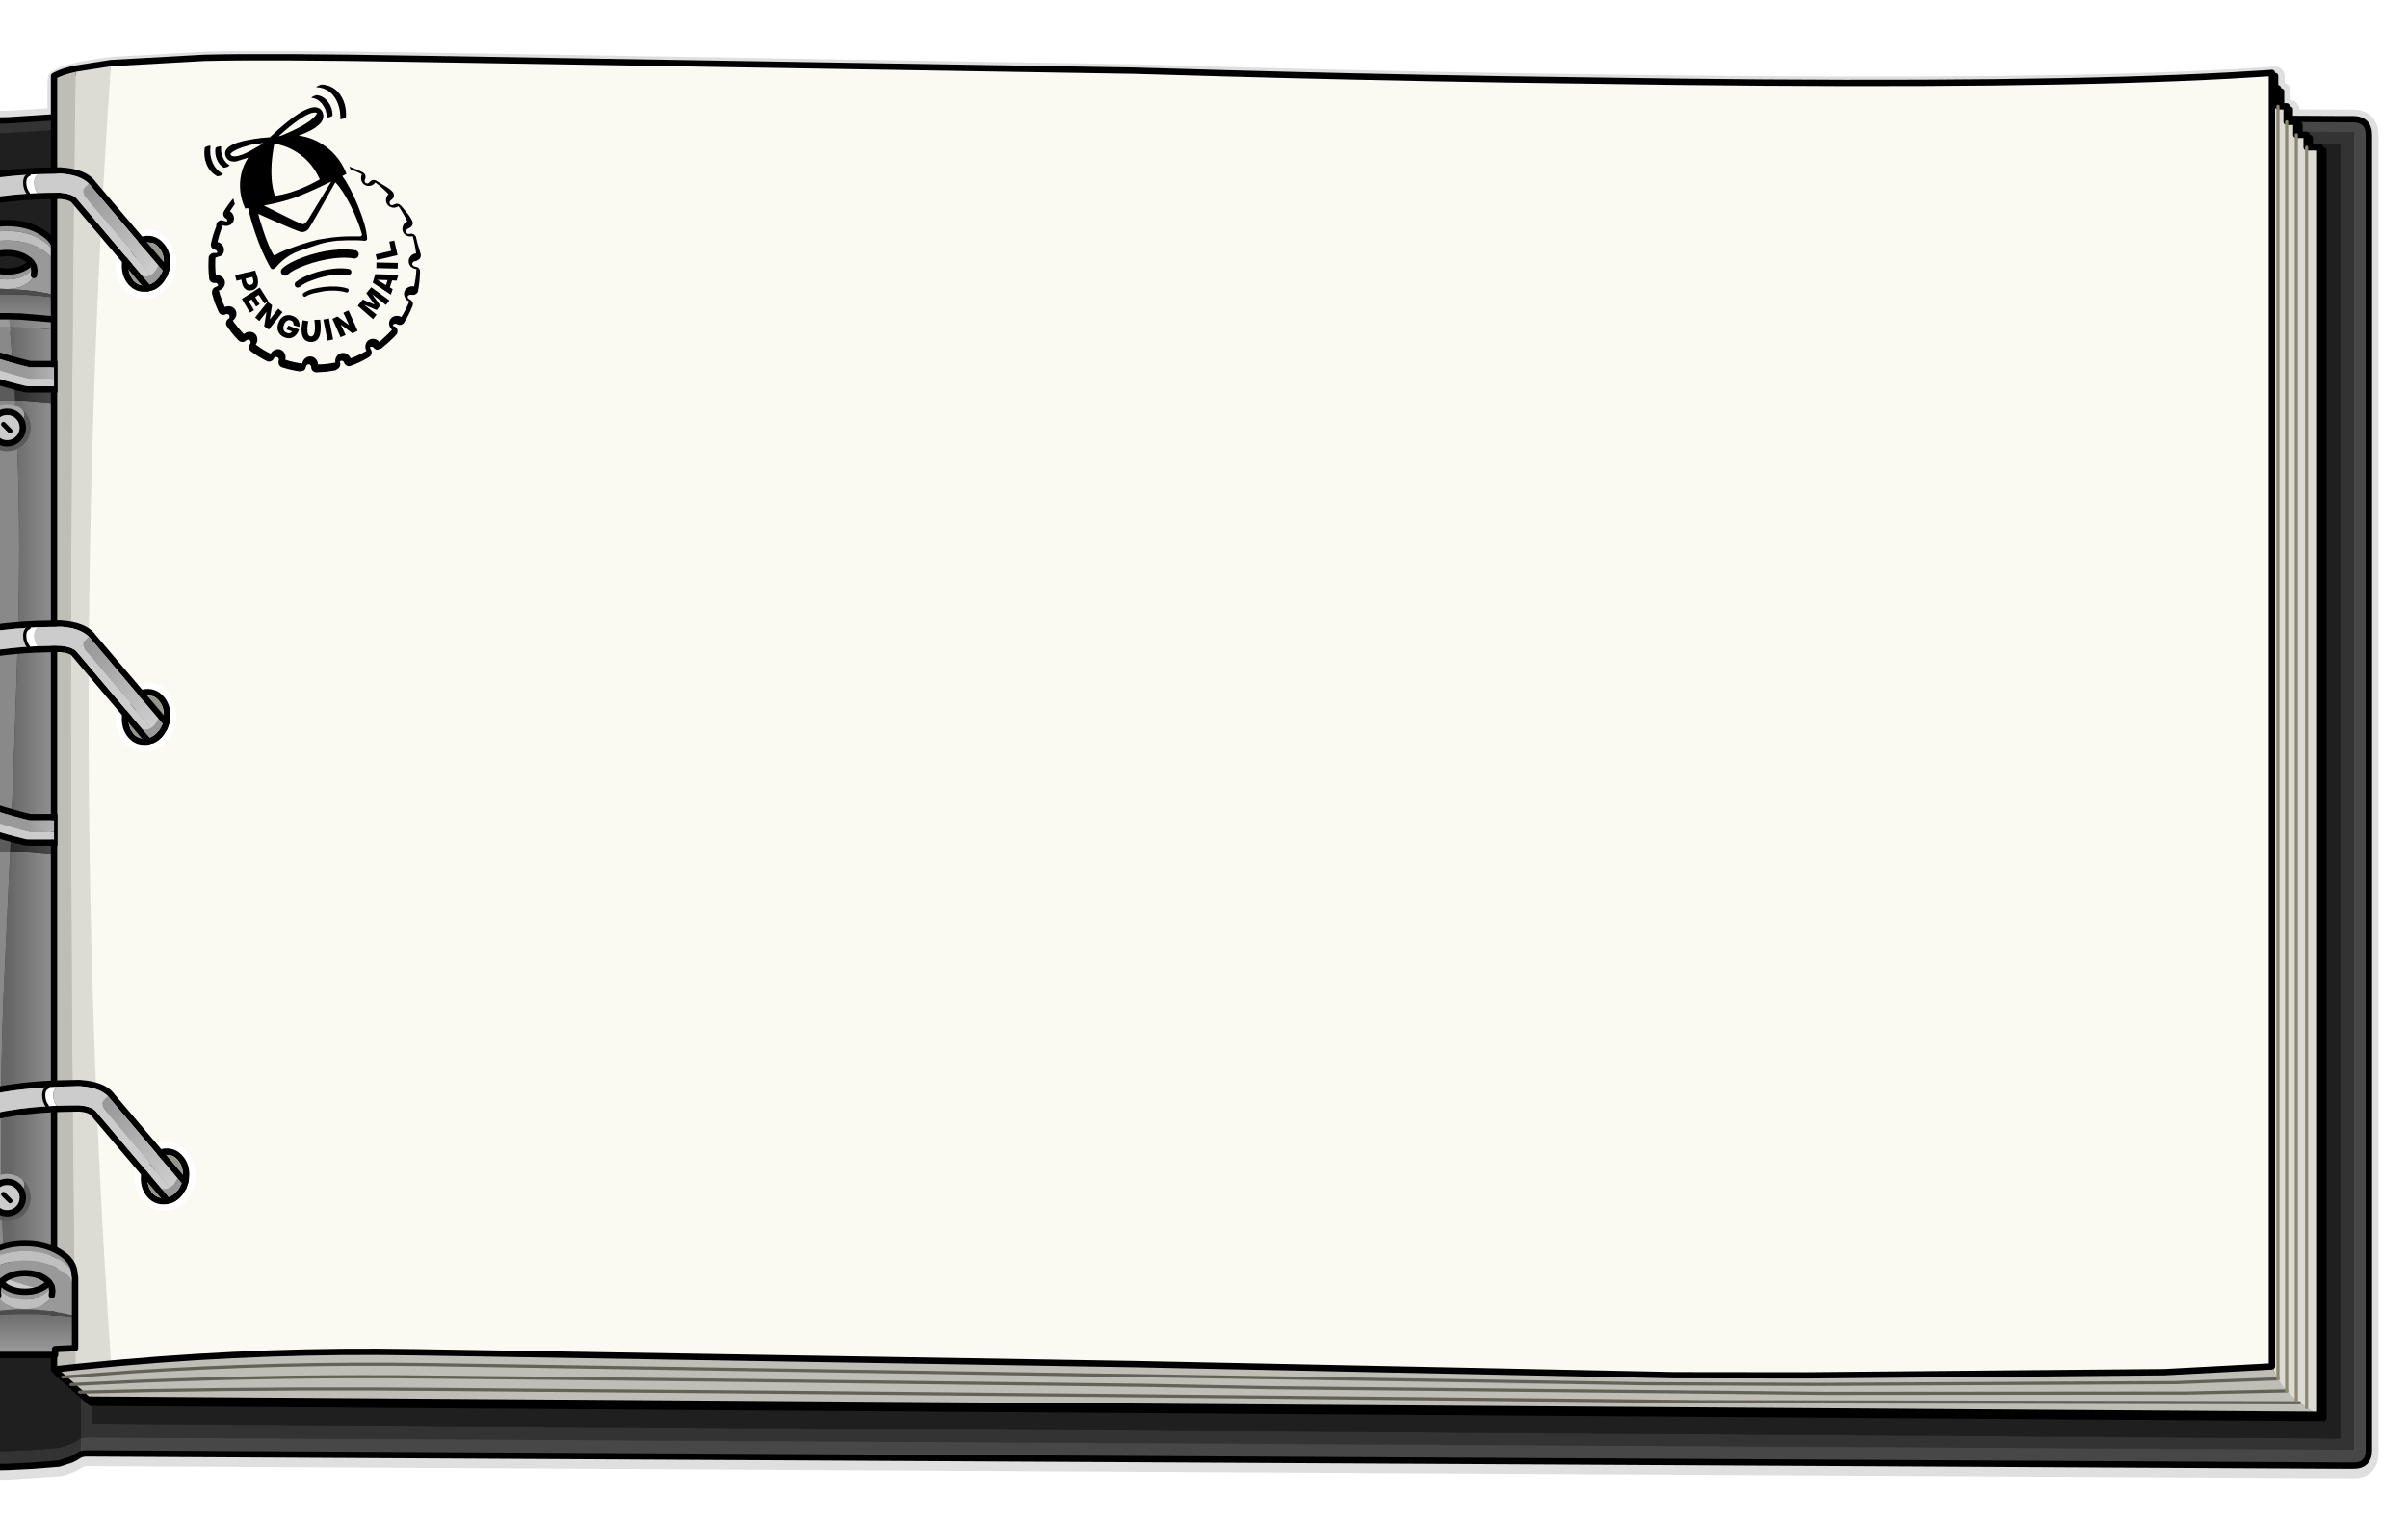
<svg xmlns="http://www.w3.org/2000/svg" version="1.1" xmlns:xlink="http://www.w3.org/1999/xlink" preserveAspectRatio="none" x="0px" y="0px" width="760px" height="480px" viewBox="0 0 760 480">
<defs>
<linearGradient id="Gradient_1" gradientUnits="userSpaceOnUse" x1="31.15" y1="34.1" x2="31.15" y2="13" spreadMethod="pad">
<stop  offset="0%" stop-color="#999999"/>

<stop  offset="100%" stop-color="#4C4C4C"/>
</linearGradient>

<linearGradient id="Gradient_2" gradientUnits="userSpaceOnUse" x1="43.85" y1="160.75" x2="26.85" y2="160.75" spreadMethod="pad">
<stop  offset="0%" stop-color="#999999"/>

<stop  offset="100%" stop-color="#666666"/>
</linearGradient>

<linearGradient id="Gradient_3" gradientUnits="userSpaceOnUse" x1="43.85" y1="160.75" x2="26.85" y2="160.75" spreadMethod="pad">
<stop  offset="0%" stop-color="#515151"/>

<stop  offset="100%" stop-color="#282828"/>
</linearGradient>

<linearGradient id="Gradient_4" gradientUnits="userSpaceOnUse" x1="43.85" y1="160.75" x2="26.85" y2="160.75" spreadMethod="pad">
<stop  offset="0%" stop-color="#9B9B9B"/>

<stop  offset="100%" stop-color="#7B7B7B"/>
</linearGradient>

<linearGradient id="Gradient_5" gradientUnits="userSpaceOnUse" x1="21.075" y1="14.6" x2="3.525" y2="14.6" spreadMethod="pad">
<stop  offset="0%" stop-color="#CCCCCC"/>

<stop  offset="100%" stop-color="#999999"/>
</linearGradient>

<linearGradient id="Gradient_6" gradientUnits="userSpaceOnUse" x1="43.325" y1="-3.662" x2="23.375" y2="-27.538" spreadMethod="pad">
<stop  offset="0%" stop-color="#CCCCCC"/>

<stop  offset="100%" stop-color="#999999"/>
</linearGradient>

<filter id="Filter_1" x="-20%" y="-20%" width="140%" height="140%" color-interpolation-filters="sRGB">
<feColorMatrix in="SourceGraphic" type="matrix" values="0.75 0 0 0 0 0 0.75 0 0 0 0 0 0.75 0 0 0 0 0 1 0" result="result1"/>
</filter>

<g id="Sprites_Sprite_33_0_Layer0_0_FILL">
<path fill="#333333" stroke="none" d="
M -341.75 205.6
L -342.55 206.05
Q -343.4 206.65 -344.8 207.3
L -348.6 208.55 -356.6 209.2 -364.5 209.6
Q -369 209.8 -380.35 209.35
L -380.35 214.35
Q -369 214.8 -364.5 214.6
L -356.6 214.2 -348.6 213.55 -344.8 212.3
Q -343.4 211.65 -342.55 211.05
L -341.75 210.6 -341.75 205.6
M -380.35 -210.65
L -380.35 -206.65
Q -369 -206.2 -364.5 -206.4
L -348.6 -207.45 -344.8 -208.7
Q -343.4 -209.35 -342.55 -209.95
L -341.75 -210.4 -341.75 -214.4 -342.55 -213.95
Q -343.4 -213.35 -344.8 -212.7
L -348.6 -211.45 -364.5 -210.4
Q -369 -210.2 -380.35 -210.65
M 375.8 -206.7
L 375.35 -206.75 -340.8 -210.6 -341.75 -210.4 -341.75 205.6 -340.4 205.35 375.85 209.2 375.85 -205.7 375.8 -206.7
M 371.5 -202.85
L 371.5 205.65 -338.4 200.95 -338.4 -206.1 371.5 -202.85 Z"/>

<path fill="#1F1F1F" stroke="none" d="
M -348.6 -207.45
L -364.5 -206.4
Q -369 -206.2 -380.35 -206.65
L -380.35 209.35
Q -369 209.8 -364.5 209.6
L -356.6 209.2 -348.6 208.55 -344.8 207.3
Q -343.4 206.65 -342.55 206.05
L -341.75 205.6 -341.75 -210.4 -342.55 -209.95
Q -343.4 -209.35 -344.8 -208.7
L -348.6 -207.45
M 371.5 205.65
L 371.5 -202.85 -338.4 -206.1 -338.4 200.95 371.5 205.65 Z"/>

<path fill="#474747" stroke="none" d="
M 375.35 -206.75
L 375.8 -206.7 375.85 -205.7 375.85 209.2 -340.4 205.35 -341.75 205.6 -341.75 210.6 -340.4 210.35 370.85 214.2 371.55 214.2 375.35 214.2
Q 380.35 214.3 380.35 209.25
L 380.35 -201.7 380.35 -201.95 380.35 -205.7
Q 380.35 -210.7 375.35 -210.75
L 371.15 -210.75 370.85 -210.75 -340.8 -214.6 -341.75 -214.4 -341.75 -210.4 -340.8 -210.6 375.35 -206.75 Z"/>
</g>

<g id="Sprites_Sprite_35_0_Layer0_0_FILL">
<path fill="url(#Gradient_1)" stroke="none" d="
M 40.8 35.25
L 40.8 33.4 47.1 33.1 47.1 23.55
Q 28.3 21 9.45 24.3
L 8.65 24.3
Q 5.85 26.05 2.1 27.25
L 1.5 27.55 15.2 25.65 2.1 30.1 3.5 32.45 21.5 33.4 21.5 35.25 40.8 35.25 Z"/>

<path fill="#999999" stroke="none" d="
M 47.1 22.9
L 47.1 16.25 46.95 15.45 46.8 14.15
Q 46.2 10.8 42.3 8.4 37.75 5.5 31.3 5.5 24.85 5.5 20.25 8.4 17.35 10.2 16.3 12.5
L 15.6 15.35
Q 15.05 17.5 13.95 19.3 11.95 22.2 8.65 24.3
L 9.45 24.3
Q 28.3 18.3 47.1 22.9
M 31.3 9.45
Q 34.85 9.45 37.35 11.05 38.35 11.65 38.95 12.35
L 39.7 13.6 39.9 14.85 39.9 15.1 39.9 15.35 39.75 16.4
Q 39.3 18 37.35 19.2 34.85 20.8 31.3 20.8 27.75 20.8 25.2 19.2 23.3 18 22.85 16.4
L 22.7 15.35 22.7 15.1 22.7 14.85 22.9 13.6 23.65 12.35
Q 24.2 11.65 25.2 11.05 27.75 9.45 31.3 9.45
M 22.7 15.1
L 23 13.85
Q 23.6 15.15 25.2 16.2 27.75 17.8 31.3 17.8 34.85 17.8 37.35 16.2 39 15.15 39.6 13.85
L 39.9 15.1 39.9 14.85 39.7 13.6 38.95 12.35
Q 38.35 13.1 37.35 13.7 34.85 15.3 31.3 15.3 27.75 15.3 25.2 13.7
L 23.65 12.35 22.9 13.6 22.7 14.85 22.7 15.1
M 46.8 8.65
Q 46.2 5.3 42.3 2.9 37.75 0 31.3 0 24.85 0 20.25 2.9 17.35 4.7 16.3 7
L 15.6 9.85
Q 15.05 12 13.95 13.8 10.3 19.15 2.1 21.75 -0.05 22.6 0 27.35 0.05 25.05 2.1 24.25 10.3 21.65 13.95 16.3 15.05 14.5 15.6 12.35
L 16.3 9.5
Q 17.35 7.2 20.25 5.4 24.85 2.5 31.3 2.5 37.75 2.5 42.3 5.4 46.2 7.8 46.8 11.15
L 46.95 12.45 47.1 13.25 47.1 10.75 46.95 9.95 46.8 8.65 Z"/>

<path fill="#FFFFFF" stroke="none" d="
M 39.9 15.1
L 39.75 16.4 39.9 15.35 39.9 15.1
M 22.85 16.4
L 22.7 15.1 22.7 15.35 22.85 16.4 Z"/>

<path fill="#BFBFBF" stroke="none" d="
M 23 13.85
L 22.7 15.1 22.85 16.4
Q 23.3 18 25.2 19.2 27.75 20.8 31.3 20.8 34.85 20.8 37.35 19.2 39.3 18 39.75 16.4
L 39.9 15.1 39.6 13.85
Q 39 15.15 37.35 16.2 34.85 17.8 31.3 17.8 27.75 17.8 25.2 16.2 23.6 15.15 23 13.85
M 46.8 11.15
Q 46.2 7.8 42.3 5.4 37.75 2.5 31.3 2.5 24.85 2.5 20.25 5.4 17.35 7.2 16.3 9.5
L 15.6 12.35
Q 15.05 14.5 13.95 16.3 10.3 21.65 2.1 24.25 0.05 25.05 0 27.35
L 0 27.75 1.5 27.55 2.1 27.25
Q 5.85 26.05 8.65 24.3 11.95 22.2 13.95 19.3 15.05 17.5 15.6 15.35
L 16.3 12.5
Q 17.35 10.2 20.25 8.4 24.85 5.5 31.3 5.5 37.75 5.5 42.3 8.4 46.2 10.8 46.8 14.15
L 46.95 15.45 47.1 16.25 47.1 13.25 46.95 12.45 46.8 11.15 Z"/>

<path fill="#4C4C4C" stroke="none" d="
M 47.1 23.55
L 47.1 22.9
Q 28.3 18.3 9.45 24.3 28.3 21 47.1 23.55 Z"/>
</g>

<g id="Sprites_Sprite_37_0_Layer0_0_FILL">
<path fill="url(#Gradient_2)" stroke="none" d="
M 27.35 169.05
L 27.35 169.2 25.7 205.1
Q 22.85 262 26.55 321.3
L 47.2 321.3 47.2 170.55 32.7 169.25 32.5 169.25 31.1 169.2 30.7 169.15 27.35 169.05
M 28.95 26.6
L 28.95 26.75 29.2 32
Q 30.8 63.75 29.9 97.4 29.05 128.55 27.65 162.05
L 30.7 162.15 31.4 162.2 32.25 162.25 47.2 163.55 47.2 28.05 32.7 26.75 32.5 26.75 30.7 26.65 28.95 26.6
M 47.2 21.05
L 47.2 4.8 31 3.45 30.7 3.4 27.25 3.3 27.25 3.45 28.5 19.6 30.7 19.65 32.25 19.75 47.2 21.05 Z"/>

<path fill="#898989" stroke="none" d="
M 27.35 169.2
L 27.35 169.05 26.4 169.05 21.4 169.05 0 170.55 0 321.3 26.55 321.3
Q 22.85 262 25.7 205.1
L 27.35 169.2
M 7.4 27.25
L 0 28.05 0 163.55 21.4 162.05 26.4 162.05 27.65 162.05
Q 29.05 128.55 29.9 97.4 30.8 63.75 29.2 32
L 28.95 26.75 28.95 26.6 26.4 26.55 21.4 26.55 7.4 27.25
M 26.4 3.3
L 21.4 3.3 7.4 4 0 4.8 0 21.05 7.4 20.25 21.4 19.55 26.4 19.55 28.5 19.6 27.25 3.45 27.25 3.3 26.4 3.3 Z"/>

<path fill="url(#Gradient_3)" stroke="none" d="
M 27.65 162.05
L 27.65 162.2 27.35 169.05 30.7 169.15 31.1 169.2 32.5 169.25 32.7 169.25 47.2 170.55 47.2 163.55 32.25 162.25 31.4 162.2 30.7 162.15 27.65 162.05
M 47.2 28.05
L 47.2 21.05 32.25 19.75 30.7 19.65 28.5 19.6 28.5 19.75 28.75 23.75 28.95 26.6 30.7 26.65 32.5 26.75 32.7 26.75 47.2 28.05 Z"/>

<path fill="#5B5B5B" stroke="none" d="
M 26.4 162.05
L 21.4 162.05 0 163.55 0 170.55 21.4 169.05 26.4 169.05 27.35 169.05 27.65 162.2 27.65 162.05 26.4 162.05
M 28.75 23.75
L 28.5 19.75 28.5 19.6 26.4 19.55 21.4 19.55 7.4 20.25 0 21.05 0 28.05 7.4 27.25 21.4 26.55 26.4 26.55 28.95 26.6 28.75 23.75 Z"/>

<path fill="#9B9B9B" stroke="none" d="
M 27.25 3.3
L 26.95 0.05 26.4 0.05 21.4 0.05 7.4 0.75 0 1.55 0 4.8 7.4 4 21.4 3.3 26.4 3.3 27.25 3.3 Z"/>

<path fill="url(#Gradient_4)" stroke="none" d="
M 47.2 4.8
L 47.2 1.55 30.7 0.15 26.95 0.05 27.25 3.3 30.7 3.4 31 3.45 47.2 4.8 Z"/>
</g>

<g id="Shapes_Shape_38_0_Layer0_0_FILL">
<path fill="#CCCCCC" stroke="none" d="
M 9.9 4.95
Q 9.9 2.9 8.45 1.45 7 0 4.95 0 2.9 0 1.45 1.45 0 2.9 0 4.95 0 7 1.45 8.45 2.9 9.9 4.95 9.9 7 9.9 8.45 8.45 9.9 7 9.9 4.95
M 3.8 3.9
L 5.9 6 3.8 3.9 Z"/>
</g>

<g id="Symbol_1_0_Layer0_0_FILL">
<path fill="#CCCCCC" stroke="none" d="
M 457.75 417.9
L 457.75 418.7 502.6 418.65 457.75 417.9 Z"/>

<path fill="#DDDCD4" stroke="none" d="
M 18 1.85
L 6.8 3.6
Q 3.95 204.35 6.7 405.1
L 6.8 413.4 18 412.3 18 412.15 17.45 404.05
Q 4.1 202.95 18 1.85
M 710.95 28.45
L 710.95 24.5 707.7 24.5 707.7 423.9 708.7 424.65 710.95 426.2 710.95 28.45
M 715.25 28.45
L 710.95 28.45 710.95 426.2
Q 712.95 427.45 715.25 428.45
L 715.25 28.45
M 707.7 20.4
L 704.65 20.4 704.65 420.9 704.65 420.95 707.7 423.9 707.7 24.5 707.7 20.4
M 701.9 15.5
L 701.9 9.8 700 9.8 700 413.15
Q 700.8 415.2 701.9 417.1
L 701.9 15.5
M 704.65 15.5
L 701.9 15.5 701.9 417.1
Q 703.1 419.15 704.65 420.9
L 704.65 20.4 704.65 15.5 Z"/>

<path fill="#BFBEB6" stroke="none" d="
M 6.8 3.6
Q 2.25 4.6 0 5.95
L 0 414.15 6.8 413.4 6.7 405.1
Q 3.95 204.35 6.8 3.6
M 701.9 417.1
Q 700.8 415.2 700 413.15
L 699.8 413.2 666 415 553.4 416 511.5 415.95 340.8 412.45 113.8 408.7
Q 67.8 407.9 21.9 411.95
L 18 412.3 6.8 413.4 0 414.15 2.7 416.55 24.65 414.9
Q 70.75 411.95 116.95 412.6
L 457.75 417.9 502.6 418.65 556.4 418.85 669.55 418.3 701.9 417.1
M 704.65 420.9
Q 703.1 419.15 701.9 417.1
L 669.55 418.3 556.4 418.85 502.6 418.65 457.75 418.7 457.75 417.9 116.95 412.6
Q 70.75 411.95 24.65 414.9
L 2.7 416.55 5.35 418.9 27.35 417.85
Q 73.7 416 120.1 416.55 194.65 417.25 344.55 419.15
L 384.7 419.9 559.35 421.7 673.05 421.6 704.65 420.9
M 708.7 424.65
L 707.7 423.9 704.65 420.95 704.65 420.9 673.05 421.6 559.35 421.7 384.7 419.9 344.55 419.15
Q 194.65 417.25 120.1 416.55 73.7 416 27.35 417.85
L 5.35 418.9 8.05 421.3 30.1 420.8
Q 76.65 420 123.25 420.45 216 421.15 346.45 422.5
L 519.75 424.3 708.7 424.65
M 715.25 428.45
Q 712.95 427.45 710.95 426.2
L 708.7 424.65 519.75 424.3 346.45 422.5
Q 216 421.15 123.25 420.45 76.65 420 30.1 420.8
L 8.05 421.3 10.65 423.65 715.25 428.45 Z"/>

<path fill="#FBFAF2" stroke="none" d="
M 700 4.95
L 699.8 5 686.5 5.8
Q 625.6 9.1 511.5 7.75
L 457.75 7
Q 407.3 6.15 368.7 5.05
L 340.8 4.25 113.8 0.5
Q 68 -0.3 47.4 0.2
L 18 1.85
Q 4.1 202.95 17.45 404.05
L 18 412.15 18 412.3 21.9 411.95
Q 67.8 407.9 113.8 408.7
L 340.8 412.45 511.5 415.95 553.4 416 666 415 699.8 413.2 700 413.15 700 9.8 700 4.95 Z"/>
</g>

<g id="Shapes_Shape_42_0_Layer0_0_FILL">
<path fill="#000000" stroke="none" d="
M 7.65 -0.55
Q 7.65 -4.15 5.45 -6.55 3.2 -9.05 -0.05 -8.8
L -0.1 -8.8 -1.25 -8.6 -7.6 -0.6 -7.65 0.6
Q -7.65 4.2 -5.5 6.6
L -5.45 6.65
Q -3.2 9.1 0.1 8.8
L 0.4 8.8 2.5 8.2
Q 4.2 7.4 5.5 5.75
L 6.7 3.85 7.45 1.65 7.65 -0.55
M 3.95 -5.2
Q 5.65 -3.35 5.6 -0.5
L 5.25 2.15
Q 4.8 3.4 3.95 4.5
L 3.9 4.5
Q 2.7 6 1.15 6.55
L -1.3 6.8
Q -2.85 6.55 -4 5.3
L -4.95 3.8 -5.55 1.8 0.25 -6.8 2.25 -6.5
Q 3.2 -6.1 3.95 -5.25
L 3.95 -5.2 Z"/>

<path fill="#97968E" stroke="none" d="
M 5.6 -0.5
Q 5.65 -3.35 3.95 -5.2
L 3.95 -5.25
Q 3.2 -6.1 2.25 -6.5
L 0.25 -6.8 -5.55 1.8 -4.95 3.8 -4 5.3
Q -2.85 6.55 -1.3 6.8
L 1.15 6.55
Q 2.7 6 3.9 4.5
L 3.95 4.5
Q 4.8 3.4 5.25 2.15
L 5.6 -0.5 Z"/>
</g>

<g id="Sprites_Sprite_45_0_Layer0_0_FILL">
<path fill="#97968E" stroke="none" d="
M 36.7 -2.05
L 35.65 -3.3 35.65 -3.25 36.7 -2.05
M 41.5 -11.9
L 41.45 -11.9 46.8 -5.6 46.85 -5.6 41.5 -11.9 Z"/>

<path fill="#000000" stroke="none" d="
M 25.3 -30.95
L 24.85 -31.55
Q 21.85 -35 14.65 -35.5
L 14.3 -35.55 14.25 -35.55 7 -35.4
Q -15.75 -34.5 -29.95 -27.75 -47.2 -19.75 -48.35 -6.6 -50.4 6.3 -35.85 18.2 -22.35 29.4 2.9 35.45
L 4.05 35.55 13.25 35.55 13.25 25.55 4.7 25.55
Q -17.5 20.2 -29.5 10.45 -39.05 2.7 -38.45 -5.35
L -38.4 -5.4
Q -37.05 -13.45 -25.75 -18.7
L -25.7 -18.7
Q -13.2 -24.5 6.7 -25.4
L 7.6 -25.4 8.9 -25.45 14.2 -25.55
Q 16.55 -25.35 17.65 -24.55
L 17.7 -24.45 35.65 -3.25 35.65 -3.3 36.7 -2.05 41.6 3.7 43.7 3.1
Q 45.4 2.3 46.7 0.65
L 47.9 -1.25 48.65 -3.45 46.85 -5.55 46.8 -5.6 41.45 -11.9 41.5 -11.9 25.3 -30.95
M 23.15 -30.4
L 23.85 -29.6 45.1 -4.55 46.45 -2.95
Q 46 -1.7 45.15 -0.6
L 45.1 -0.6
Q 43.9 0.9 42.35 1.45
L 40 -1.3 19.25 -25.75 19.2 -25.8
Q 17.7 -27.25 14.05 -27.55
L 10 -27.5 6.95 -27.4 4.05 -27.25
Q -14.55 -26.05 -26.55 -20.5 -39.1 -14.7 -40.4 -5.65
L -40.4 -5.6
Q -40.6 -3.8 -40.3 -2 -39.2 5.1 -30.8 12 -18.45 22.05 4.45 27.55
L 12.15 27.55 12.15 31.15 12.15 33.55 4.05 33.55 3.35 33.5
Q -21.35 27.6 -34.6 16.65 -48.1 5.6 -46.35 -6.35 -45.2 -18.5 -29.1 -25.95 -16.05 -32.1 4.3 -33.25
L 7.3 -33.4 13.25 -33.55 14.25 -33.55 14.5 -33.55
Q 20.45 -33.1 23.15 -30.4 Z"/>

<path fill="url(#Gradient_5)" stroke="none" d="
M 12.15 31.15
L 12.15 27.55 4.45 27.55
Q -18.45 22.05 -30.8 12 -39.2 5.1 -40.3 -2 -41.3 7 -30.8 15.6 -18.45 25.65 4.45 31.15
L 12.15 31.15 Z"/>

<path fill="#999999" stroke="none" d="
M 42.65 -1.55
Q 41.85 -1.1 40.9 -1.1
L 40 -1.3 42.35 1.45
Q 43.9 0.9 45.1 -0.6
L 45.15 -0.6
Q 46 -1.7 46.45 -2.95
L 45.1 -4.55 44.5 -3.45
Q 43.7 -2.1 42.65 -1.55 Z"/>

<path fill="#CCCCCC" stroke="none" d="
M 4.05 -27.25
Q 2.9 -28.75 2.9 -30.7 2.9 -32.65 4.3 -33.25 -16.05 -32.1 -29.1 -25.95 -45.2 -18.5 -46.35 -6.35 -48.1 5.6 -34.6 16.65 -21.35 27.6 3.35 33.5
L 4.05 33.55 12.15 33.55 12.15 31.15 4.45 31.15
Q -18.45 25.65 -30.8 15.6 -41.3 7 -40.3 -2 -40.6 -3.8 -40.4 -5.6
L -40.4 -5.65
Q -39.1 -14.7 -26.55 -20.5 -14.55 -26.05 4.05 -27.25
M 22.85 -30.15
L 23.15 -30.4
Q 20.45 -33.1 14.5 -33.55
L 14.25 -33.55 13.25 -33.55 7.3 -33.4
Q 5.9 -32.65 5.9 -30.7 5.9 -28.85 6.95 -27.4
L 10 -27.5 14.05 -27.55
Q 17.7 -27.25 19.2 -25.8
L 19.25 -25.75 40 -1.3 40.9 -1.1
Q 41.85 -1.1 42.65 -1.55
L 21.85 -26.4
Q 21.35 -27.45 21.35 -28.2 21.35 -28.8 22.85 -30.15 Z"/>

<path fill="#FFFFFF" stroke="none" d="
M 2.9 -30.7
Q 2.9 -28.75 4.05 -27.25
L 6.95 -27.4
Q 5.9 -28.85 5.9 -30.7 5.9 -32.65 7.3 -33.4
L 4.3 -33.25
Q 2.9 -32.65 2.9 -30.7 Z"/>

<path fill="url(#Gradient_6)" stroke="none" d="
M 23.15 -30.4
L 22.85 -30.15
Q 21.35 -28.8 21.35 -28.2 21.35 -27.45 21.85 -26.4
L 42.65 -1.55
Q 43.7 -2.1 44.5 -3.45
L 45.1 -4.55 23.85 -29.6 23.15 -30.4 Z"/>
</g>

<g id="Sprites_Sprite_50_0_Layer2_0_FILL">
<path fill="#000000" stroke="none" d="
M 165 159.95
Q 167.25 159.05 172.4 158.95
L 183.7 159.7
Q 195.65 161.45 203.45 166.25
L 204.2 166.6
Q 205.45 166.85 206.2 165.6 207.2 163.95 205.6 162.85 196.9 157.55 184.2 155.7 170.65 153.65 163.6 156.2 161.85 156.8 162.45 158.8 163.1 160.6 165 159.95
M 213.5 146.65
Q 213.1 145.5 211.85 145 205.2 142 196.9 140.85 186.35 139.2 174.8 140.35 164.25 141.35 158.8 144.1 157.7 144.6 157.3 145.85 156.95 147.15 157.55 148.25 158.3 149.5 159.85 149.75
L 161.7 149.5
Q 165.75 147.15 175.4 146.4 186.1 145.25 196.05 146.9 203.3 147.9 209.5 150.5 210.6 151.05 211.75 150.5 213 150.15 213.5 148.9 214 147.75 213.5 146.65
M 219.4 136.45
Q 220.9 137.1 222.55 136.45 224.05 135.8 224.8 134.3 225.45 132.8 224.8 131.3 224.2 129.65 222.7 129.05 213.1 124.9 202.05 123.35 187.6 121.1 171.5 122.6 156.95 124 149.65 127.9 148.15 128.65 147.65 130.3 147.15 131.8 148 133.3 149 135.05 150.9 135.45
L 153.4 134.95
Q 159.2 131.8 172.25 130.65 186.35 129.3 200.8 131.3 212 132.95 219.4 136.45
M 249.45 58
L 249.3 57.9
Q 243.8 53 238.25 49.2
L 238.5 51.85
Q 243.65 55.5 248.05 59.5 246.05 61.9 245.95 64.95 245.95 67.95 247.95 70.1 249.95 72.2 252.95 72.35 256.1 72.6 258.5 70.6 263.65 76.85 268.05 84.8 265.3 86.3 264.3 89.2 263.3 92.1 264.55 94.7 265.8 97.35 268.55 98.5 271.3 99.6 274.35 98.6 277.25 106.8 278.75 115.1 275.6 115.6 273.7 118.1 271.8 120.5 272.05 123.35 272.35 126.25 274.6 128.3 277 130.3 280.1 130.3 280.25 137.85 279.1 146.4
L 279 147.25
Q 275.85 146.75 273.2 148.5 270.7 150.15 270.05 152.9 269.3 155.7 270.8 158.45 272.45 161.1 275.35 162.1 272.7 170.4 268.8 177.8
L 268.7 177.8
Q 265.9 176.4 263 177.15 260 177.8 258.35 180.3 256.85 182.85 257.5 185.7 258 188.75 260.5 190.6 255.75 197.15 249.2 203.3 246.95 201.05 243.9 200.8 240.9 200.55 238.65 202.3 236.4 204.05 235.85 207.2 235.5 210.25 237.25 212.85
L 232.35 215.9 232.1 216 222.3 221.15
Q 221.05 218.25 218.15 217 215.4 215.75 212.6 216.75 210 217.75 208.6 220.4 207.2 223.2 207.95 226.3 198.8 228.7 191.25 229.35 190.9 226.2 188.6 224.05 186.5 222.05 183.45 222.05 180.55 222.05 178.45 224.2 176.15 226.3 175.9 229.45
L 167.85 228.6
Q 164 228.1 159.1 226.8 159.85 223.8 158.3 221.05 156.95 218.4 154.15 217.5 151.4 216.65 148.65 217.9 145.9 219.15 144.6 222.05 136.7 218.9 129.55 214.15 131.15 211.5 130.65 208.45 130.15 205.45 127.9 203.7 125.65 201.95 122.6 202.3 119.5 202.7 117.35 204.95 110.95 199.3 105.65 192.5
L 105.8 192.5
Q 108.15 190.5 108.65 187.5 109.15 184.45 107.55 182.05 105.9 179.7 103 179.05 100 178.3 97.25 179.8 92.95 172.15 90.2 164.35 93.1 163.2 94.6 160.6 96 157.95 95.35 155.05 94.6 152.3 91.95 150.65 89.3 149.15 86.3 149.65
L 86.15 149.65
Q 84.65 141.35 84.65 132.7 87.8 132.55 90.05 130.55 92.35 128.4 92.6 125.5 92.7 122.6 90.8 120.35 88.8 117.95 85.65 117.45 86.95 109.15 89.7 100.9
L 95.45 100.6
Q 98.35 99.35 99.35 96.75 100.5 94.1 99.5 91.2 98.35 88.3 95.6 86.8 99.6 79.15 104.8 72.45 107.3 74.35 110.45 74.1 113.45 73.85 115.35 71.7 117.35 69.6 117.2 66.45 117.1 63.4 114.95 61.15
L 114.95 61.05 121.25 55.65 121.35 49.85
Q 114.95 54.1 109.45 59.5 107.8 61.15 107.8 63.15 107.8 65.05 109.15 66.7 110.3 67.8 110.05 69.2
L 109.7 70.1
Q 108.15 69.45 106.55 68.2 104.65 66.7 102 67.45 99.75 67.95 98.75 70.45
L 98.1 72.1
Q 93.2 78.65 89.05 86.55 88.05 88.45 88.7 90.55 89.55 92.6 91.2 93.35 93.1 94.45 92.85 96.35
L 92.7 96.85 91.45 96.75 89.55 96.2
Q 87.45 95.6 85.55 96.75 83.55 97.75 83.15 99.85
L 82.65 101.5
Q 79.9 110.2 78.65 118.7 78.25 120.75 79.5 122.5 80.65 124.15 82.8 124.5 84.05 124.65 84.8 125.5 85.4 126.4 85.3 127.25
L 85.3 127.4 85.05 127.9 82.65 128.55
Q 80.9 128.55 79.5 129.65 78.15 130.8 77.9 132.4
L 77.5 133.7 77.5 134.8
Q 77.5 144.1 79.15 152.65 79.5 154.8 81.25 155.95 83.05 157.05 85.05 156.7 85.55 156.45 85.9 156.7 87.8 156.95 88.3 158.45
L 88.3 159.3
Q 88.05 161.2 86.3 161.7 84.3 162.45 83.55 164.25 82.55 166.25 83.3 168.1 86.55 177.4 90.7 184.45 91.7 186.2 93.85 186.85 95.75 187.35 97.6 186.35 98.25 185.95 99.5 185.95 100.65 186.2 101.25 187 101.65 187.85 101.5 188.75 101.5 189.85 100.4 190.75 98.85 191.9 98.6 194 98.25 196.05 99.6 197.8 105.15 204.8 111.95 210.85 113.7 212.35 115.7 212 117.95 211.75 119 210.35 120.35 209.1 121.6 209.35
L 122.6 209.85
Q 123.9 210.6 123.65 212.35
L 123.15 213.5
Q 122.1 215.4 122.5 217.25 122.9 219.4 124.65 220.55 133.05 225.8 140.45 228.85
L 144.25 228.95
Q 146 228.2 146.9 226.45
L 147.15 226.2
Q 148 224.05 150.15 224.3
L 150.55 224.45
Q 151.3 224.55 151.8 225.45 152.3 226.45 152.15 227.6
L 152.05 227.85
Q 151.55 229.95 152.65 231.6 153.8 233.35 155.8 233.85
L 165 235.75 173.4 236.65 174.9 236.5 177.55 235.5 178.8 234.5
Q 179.95 233.35 180.2 231.7
L 180.2 229.95 180.95 229.35 181.3 229.2 181.7 229.2
Q 183.95 229.45 184.1 231.95 184.35 233.85 185.85 235.25 187.35 236.65 189.5 236.35 198.9 235.6 207.1 233.25
L 209.25 232.6
Q 211.1 231.95 212 230.2 213 228.45 212.5 226.55 212.1 225.2 212.1 223.7
L 212.25 223.7 213.25 223.55
Q 214.9 223.8 215.65 225.3 216.4 227.2 218.3 227.95
L 222.3 227.85
Q 234 222.55 240 218.55 241.55 217.5 242.05 215.65 242.55 213.85 241.8 212.25 240.9 210.25 238.9 209.6 239.15 208.7 239.65 208.35 240.4 207.85 241.55 207.95 242.65 208.2 243.3 208.85 244.9 210.5 246.8 210.5 249.05 210.5 250.45 209.1 256.85 203.3 262.4 195.75 264.65 192.9 262.4 189.85 262.15 189.25 261.5 188.85 260 187.75 260.25 185.95
L 260.5 185.1 261.15 184.7 263 184.6 264.65 185.1
Q 267.05 186.2 269.3 185.1 271.2 184.2 271.8 182.05 274.6 176.65 278 165.75 278.75 163.85 277.75 161.85
L 277 160.85 276.6 160.45 274.7 159.45 273.85 158.95 273.45 158.45
Q 272.45 157.45 272.7 156.45
L 272.7 156.3
Q 272.95 155.45 273.85 154.8 274.85 154.15 276.1 154.4
L 278 154.3 279.25 153.9
Q 282.4 153.15 283 149.9
L 283.15 149.5 282.95 142.5
Q 282.75 135.65 282.9 134.8
L 283 132.3
Q 283 130.55 281.9 129.15
L 281.4 128.65
Q 280 127.4 277.85 127.4
L 277.5 127.25
Q 275.2 127.15 274.95 125
L 274.95 124.5
Q 275.2 122.5 277.5 122.1
L 280 121.5
Q 281.9 121 282.9 119.25 283.9 117.6 283.5 115.7 282.75 111.55 280.35 106.4
L 277 99 275.6 97.1
Q 274.6 96.1 272.95 95.7
L 270.55 95.95 268.95 96.1
Q 268.05 96.1 267.3 95.35
L 267.15 95.2 266.9 94.7
Q 266.65 93.95 266.8 93.45 267.05 91.95 268.2 91.3
L 269.95 90.55
Q 271.95 89.55 272.7 87.55 273.35 85.4 272.35 83.55 270.2 79.75 266.05 75.6
L 260.25 69.6 260.15 69.45 260.15 69.35 259.75 68.95
Q 258.5 67.8 256.85 67.7 255 67.55 253.35 68.7
L 253.2 68.7
Q 252.1 69.7 250.85 69.45 249.95 69.2 249.7 68.95
L 249.45 68.7
Q 248.55 67.8 248.95 66.55 248.95 65.7 249.7 64.95 250.95 63.4 250.95 61.55 250.95 59.9 249.7 58.4
L 249.45 58
M 229.35 -2.8
Q 229.2 -2.2 232.25 -2.2 235.1 -2.3 235.35 -3.45 237.15 -10.1 234.5 -16.75 231.6 -23.8 225.2 -26.2
L 221.65 -25.8
Q 219.05 -25.05 220.15 -24.7 226.05 -22.45 228.7 -15.5 231.1 -9.1 229.35 -2.8
M 219.15 -15.5
Q 214.15 -16.25 204.95 -13.65 191.15 -9.35 171 1.7
L 162.85 0.2
Q 149.15 -1.7 140.45 -1.45 134.7 -1.2 130.55 0.2 128.55 0.95 126.75 2.45 125.15 4.1 124.75 6.5
L 124.75 8.6
Q 125.15 11.9 127.8 13.9 130.15 15.55 133.3 15.9
L 145.5 15.4
Q 132.45 27.2 129.65 45.2 128.55 52.6 129.65 60.4
L 129.9 62.3 132.8 62.65
Q 132.3 74 133.2 87.55 134.45 107.15 138.45 122.85 139.2 127.4 142.75 125.65
L 144.85 124.65
Q 156.55 116.7 170.65 115.6
L 191.4 114.3
Q 199.05 114.2 208.1 115.6
L 218.05 117.85
Q 228.85 120.5 233.6 122.5 235 122.85 235.75 122.5 236.5 122.1 236.75 121.25
L 237.25 118.35
Q 239.25 104.65 235 78.65 233.6 70.35 230.95 61.15
L 229.2 56.25 233.6 55.25 233.35 53
Q 231.1 37.25 221.4 24.95 212.1 13 198.4 7.35 209.85 6.25 215.9 4.1 220.4 2.45 222.95 0.45 226.2 -2.45 226.7 -5.7
L 226.7 -8.5
Q 226.3 -11.5 224.05 -13.4 222.15 -15.15 219.15 -15.5
M 218.4 -10.5
Q 219.8 -10.35 220.8 -9.6
L 221.3 -9
Q 213.9 -1.05 182.35 2.95
L 179.3 2.95
Q 189.1 -2.2 198.8 -6.1 212.25 -11.35 218.3 -10.5
L 218.4 -10.5
M 162.1 5.2
L 163.2 5.35 158.8 7 150.4 9.25
Q 139.6 11.9 134.05 11 132.2 10.65 130.8 9.85 129.9 9.25 129.8 8
L 129.65 7.5
Q 134.3 3.95 151.05 3.95
L 162.1 5.2
M 173.55 8.75
Q 182.1 12.65 188.5 18.55 203.3 31.85 207.1 52.85
L 207.1 53.1 207.2 53.75
Q 181.85 60.3 161.6 58 160.85 56.75 160.85 55.65
L 160.85 55.5
Q 160.85 49.6 161.6 44.55 164.1 28.2 173.55 8.75
M 185.6 89.05
Q 181.55 92.6 179.2 91.05 177.2 90.05 148.25 64.3 166.25 65.55 178.05 64.7 192 63.55 217.4 58.65
L 185.6 89.05
M 176.8 98.5
Q 181.45 100 185.2 96.5 189.25 93.1 221.05 60.4 226.05 69.05 229.6 86.3 232.85 102.4 233 115.7 232.6 117.85 230.2 117.2 216.65 113.3 208.6 112.05
L 204.2 111.3 190.25 109.8
Q 184.6 109.55 171.5 110.2
L 170 110.3 157.05 111.45
Q 150.65 112.2 147 113.45 145.25 114.3 144.75 112.55 142.5 103.4 141.75 93.1 141.35 88.55 140.85 76.1
L 140.85 70.6
Q 174.15 97.75 176.8 98.5
M 232.5 -34.85
L 228.95 -34.5
Q 226.3 -33.85 227.45 -33.5 238.4 -29.85 241.9 -19.05 245.05 -9.35 241.65 2.2 241.4 2.7 244.3 2.7 247.2 2.6 247.55 1.45 251.2 -10.35 247.7 -20.3 243.8 -31.25 232.5 -34.85
M 120.35 -2.45
Q 117.45 -2.45 117.1 -1.45 114.95 3.7 115.7 9.25 116.45 15.15 120.25 18.8
L 123.75 18.9
Q 126.5 18.15 126 17.65 122.5 14.25 121.75 8.5 121 3.1 122.9 -1.7 123.25 -2.45 120.35 -2.45
M 113.05 -4.85
Q 113.3 -5.7 110.55 -5.6 107.65 -5.6 107.15 -4.6 103.75 3.45 104.8 11.15 105.9 19.55 111.95 25.2
L 115.45 25.35
Q 118.1 24.6 117.6 24.1 111.8 18.65 110.8 10.5 109.8 2.95 113.05 -4.85 Z"/>
</g>

<g id="Sprites_Sprite_50_0_Layer1_0_FILL">
<path fill="#000000" stroke="none" d="
M 132.45 177.95
Q 129.4 182.05 130.15 186.35 130.9 190.5 134.8 193.25 138.85 196.05 142.85 195 147 194 150.15 189.35
L 140.85 182.85 138.45 186.2 143.1 189.35
Q 140.7 191.4 137.95 189.5 133.55 186.45 137.2 181.05 138.7 178.8 140.7 178.2 142.75 177.4 144.6 178.7 147.25 180.7 146 183.95
L 151.05 187
Q 152.65 183.6 151.65 180.3 150.65 177.15 147.4 174.9 143.35 172.15 139.2 173 135.2 173.9 132.45 177.95
M 111.95 167
L 114.95 171.4 124 164.6 118.2 177.55 121.75 181.8 138.95 168.9 135.8 164.5 125.15 172.65 130.9 159.7 127.65 155.45 111.95 167
M 117.1 147.9
L 121 146.65 124.15 156.3 128.4 154.9 123.75 140.1 104.15 146.25 108.3 161.2 112.7 159.95 109.95 150.15 113.2 149.15 115.6 157.05 119.5 155.8 117.1 147.9
M 124.15 129.9
L 123.75 123 103.75 122.35 103.65 127.9 108.55 128.05 108.3 130.55
Q 107.8 140.35 115.7 140.7 123.75 140.95 124.15 129.9
M 119.5 128.3
L 119.6 130.55
Q 119.5 135.3 116.1 135.3 112.45 135.2 112.55 130.4
L 112.8 128.15 119.5 128.3
M 239.5 145.85
L 238 151.15 257.85 156.95 259.5 151.65 239.5 145.85
M 217.4 177.15
L 211.1 181.8 222.05 198.15 226.55 194.9 217.4 182.45 227.85 190.6 232.35 187.25 227.45 174.4 237.75 188.1 242.15 184.7 228.45 167.85 222.3 172.15 227.2 184.95 217.4 177.15
M 235.5 156.55
L 230.95 163.85 244.9 179.7 248.05 174.9 245.8 172.65 249.7 166.6 253.85 168 257 162.95 235.5 156.55
M 242.8 169.5
L 236 162.35 245.55 165.25 242.8 169.5
M 198.15 197.8
L 189.35 186.7 184.1 187.75 187.1 206.95 192.4 206.2 190.5 195.15 199.3 206.35 204.7 205.2 201.3 183.85 195.9 184.7 198.15 197.8
M 180.95 186.45
L 175.4 186.1 174.05 206.85 179.55 207.2 180.95 186.45
M 170.5 194.4
Q 171.65 191.25 172.4 185.45
L 167 184.1
Q 166.1 189.6 165.1 193 162.95 199.8 159.45 198.8 155.95 197.65 158.2 190.25 158.95 187.75 160.85 183.85
L 155.8 181.55
Q 153.8 185.7 152.65 189.1 149 201.2 157.95 203.95 166.85 206.6 170.5 194.4
M 240.8 138.1
L 240.65 143.6 261.15 144.25 261.75 129.8 256.75 129.55 256.35 138.6 240.8 138.1 Z"/>
</g>

<path id="Symbol_2_0_Layer0_0_1_STROKES" stroke="#DFDFDF" stroke-width="6" stroke-linejoin="round" stroke-linecap="round" fill="none" d="
M 791.35 24.6
L 791.35 439.55
Q 791.35 444.6 786.35 444.5
L 70.6 440.65 69.25 440.9 66.2 442.6
Q 63.9 443.55 62.4 443.85
L 46.5 444.9
Q 42 445.1 30.65 444.65
L 30.65 19.65
Q 42 20.1 46.5 19.9
L 61.75 18.95 61.75 6.95
Q 64 5.6 68.55 4.6 73 3.6 79.75 2.85
L 109.15 1.2
Q 129.75 0.7 175.55 1.5
L 402.55 5.25 430.45 6.05
Q 488.45 7.75 573.25 8.75 687.35 10.1 748.9 6.75
L 761.75 5.95 761.75 10.8 763.65 10.8 763.65 16.5 766.4 16.5 766.4 19.45 786.35 19.55
Q 791.35 19.6 791.35 24.6 Z"/>

<path id="Sprites_Sprite_33_0_Layer0_0_1_STROKES" stroke="#000000" stroke-width="2" stroke-linejoin="round" stroke-linecap="round" fill="none" d="
M -341.75 210.6
L -340.4 210.35 370.85 214.2
M 371.55 214.2
L 375.35 214.2
Q 380.35 214.3 380.35 209.25
L 380.35 -201.7
M 380.35 -201.95
L 380.35 -205.7
Q 380.35 -210.7 375.35 -210.75
L 371.15 -210.75
M 370.85 -210.75
L -340.8 -214.6 -341.75 -214.4
M -380.35 -210.65
Q -369 -210.2 -364.5 -210.4
L -348.6 -211.45 -344.8 -212.7
Q -343.4 -213.35 -342.55 -213.95
L -341.75 -214.4
M -341.75 210.6
L -342.55 211.05
Q -343.4 211.65 -344.8 212.3
L -348.6 213.55 -356.6 214.2 -364.5 214.6
Q -369 214.8 -380.35 214.35
M -380.35 209.35
L -380.35 -206.65 -380.35 -210.65
M -380.35 214.35
L -380.35 209.35"/>

<path id="Sprites_Sprite_35_0_Layer0_0_1_STROKES" stroke="#000000" stroke-width="2" stroke-linejoin="round" stroke-linecap="round" fill="none" d="
M 47.1 13.25
L 47.1 10.75 46.95 9.95 46.8 8.65
Q 46.2 5.3 42.3 2.9 37.75 0 31.3 0 24.85 0 20.25 2.9 17.35 4.7 16.3 7
L 15.6 9.85
Q 15.05 12 13.95 13.8 10.3 19.15 2.1 21.75 -0.05 22.6 0 27.35
M 47.1 13.25
L 47.1 16.25 47.1 22.9 47.1 23.55 47.1 33.1 40.8 33.4 40.8 35.25 21.5 35.25 21.5 33.4 3.5 32.45 2.1 30.1 15.2 25.65 1.5 27.55 0 27.75 0 27.35
M 23.65 12.35
Q 24.2 11.65 25.2 11.05 27.75 9.45 31.3 9.45 34.85 9.45 37.35 11.05 38.35 11.65 38.95 12.35
L 39.7 13.6 39.9 14.85 39.9 15.1
M 22.7 15.1
L 22.7 14.85 22.9 13.6 23.65 12.35 25.2 13.7
Q 27.75 15.3 31.3 15.3 34.85 15.3 37.35 13.7 38.35 13.1 38.95 12.35
M 22.7 15.1
L 22.85 16.4
M 39.9 15.1
L 39.75 16.4"/>

<path id="Sprites_Sprite_37_0_Layer0_0_1_STROKES" stroke="#000000" stroke-width="2" stroke-linejoin="round" stroke-linecap="round" fill="none" d="
M 47.2 21.05
L 47.2 28.05 47.2 163.55 47.2 170.55 47.2 321.3 26.55 321.3 0 321.3 0 170.55 0 163.55 0 28.05 0 21.05 0 4.8 0 1.55
M 47.2 1.55
L 47.2 4.8 47.2 21.05
M 0 1.55
L 7.4 0.75 21.4 0.05 26.4 0.05 26.95 0.05 30.7 0.15 47.2 1.55"/>

<path id="Shapes_Shape_38_0_Layer1_0_1_STROKES" stroke="#5B5B5B" stroke-width="5" stroke-linejoin="round" stroke-linecap="round" fill="none" d="
M 7.85 0.95
L 8.45 1.45
Q 9.9 2.9 9.9 4.95 9.9 7 8.45 8.45 7 9.9 4.95 9.9 2.9 9.9 1.45 8.45
L 0.95 7.85"/>

<path id="Shapes_Shape_38_0_Layer1_0_2_STROKES" stroke="#A7A7A7" stroke-width="5" stroke-linejoin="round" stroke-linecap="round" fill="none" d="
M 0.95 7.85
Q 0 6.6 0 4.95 0 2.9 1.45 1.45 2.9 0 4.95 0 6.6 0 7.85 0.95"/>

<path id="Shapes_Shape_38_0_Layer0_0_1_STROKES" stroke="#000000" stroke-width="2" stroke-linejoin="round" stroke-linecap="round" fill="none" d="
M 9.9 4.95
Q 9.9 7 8.45 8.45 7 9.9 4.95 9.9 2.9 9.9 1.45 8.45 0 7 0 4.95 0 2.9 1.45 1.45 2.9 0 4.95 0 7 0 8.45 1.45 9.9 2.9 9.9 4.95 Z"/>

<path id="Shapes_Shape_38_0_Layer0_0_2_STROKES" stroke="#000000" stroke-width="1.5" stroke-linejoin="round" stroke-linecap="round" fill="none" d="
M 3.8 3.9
L 5.9 6"/>

<path id="Symbol_1_0_Layer0_0_1_STROKES" stroke="#000000" stroke-width="2" stroke-linejoin="round" stroke-linecap="round" fill="none" d="
M 700 9.8
L 701.9 9.8 701.9 15.5 704.65 15.5 704.65 20.4 707.7 20.4 707.7 24.5 710.95 24.5 710.95 28.45 715.25 28.45 715.25 428.45 10.65 423.65 8.05 421.3 5.35 418.9 2.7 416.55 0 414.15 0 5.95
Q 2.25 4.6 6.8 3.6
L 18 1.85 47.4 0.2
Q 68 -0.3 113.8 0.5
L 340.8 4.25 368.7 5.05
Q 407.3 6.15 457.75 7
L 511.5 7.75
Q 625.6 9.1 686.5 5.8
L 699.8 5 700 4.95 700 9.8 700 413.15
M 18 412.3
L 21.9 411.95
Q 67.8 407.9 113.8 408.7
L 340.8 412.45 511.5 415.95 553.4 416 666 415 699.8 413.2 700 413.15
M 18 412.3
L 6.8 413.4 0 414.15"/>

<path id="Symbol_1_0_Layer0_0_2_STROKES" stroke="#646257" stroke-width="1" stroke-linejoin="round" stroke-linecap="round" fill="none" d="
M 708.7 424.65
L 519.75 424.3 346.45 422.5
Q 216 421.15 123.25 420.45 76.65 420 30.1 420.8
L 8.05 421.3
M 704.65 420.9
L 673.05 421.6 559.35 421.7 384.7 419.9 344.55 419.15
Q 194.65 417.25 120.1 416.55 73.7 416 27.35 417.85
L 5.35 418.9
M 701.9 417.1
L 669.55 418.3 556.4 418.85 502.6 418.65
M 457.75 417.9
L 116.95 412.6
Q 70.75 411.95 24.65 414.9
L 2.7 416.55
M 457.75 417.9
L 502.6 418.65"/>

<path id="Symbol_1_0_Layer0_0_3_STROKES" stroke="#8C8773" stroke-width="1" stroke-linejoin="round" stroke-linecap="round" fill="none" d="
M 701.9 417.1
L 701.9 15.5
M 710.95 426.2
L 710.95 28.45
M 707.7 24.5
L 707.7 423.9
M 704.65 420.9
L 704.65 20.4"/>

<path id="Shapes_Shape_42_0_Layer1_0_1_STROKES" stroke="#FFFFFF" stroke-width="6" stroke-linejoin="round" stroke-linecap="round" fill="none" d="
M 4.85 -5.45
Q 6.7 -3.15 6.55 0.05 6.45 3.25 4.4 5.6 2.4 7.9 -0.35 7.9 -3.1 7.9 -4.95 5.6 -6.75 3.25 -6.6 0.05 -6.45 -3.15 -4.5 -5.45 -2.45 -7.8 0.3 -7.8 3.05 -7.8 4.85 -5.45 Z"/>

<path id="Sprites_Sprite_45_0_Layer0_0_1_STROKES" stroke="#000000" stroke-width="1" stroke-linejoin="round" stroke-linecap="round" fill="none" d="
M 4.3 -33.25
Q 2.9 -32.65 2.9 -30.7 2.9 -28.75 4.05 -27.25"/>
</defs>

<g transform="matrix( 1, 0, 0, 1, -43.7,19.05) ">
<g transform="matrix( 1, 0, 0, 1, 0,0) ">
<use xlink:href="#Symbol_2_0_Layer0_0_1_STROKES"/>
</g>

<g transform="matrix( 1, 0, 0, 1, 411,230.3) ">
<g transform="matrix( 1, 0, 0, 1, 0,0) ">
<use xlink:href="#Sprites_Sprite_33_0_Layer0_0_FILL"/>

<use xlink:href="#Sprites_Sprite_33_0_Layer0_0_1_STROKES"/>
</g>
</g>

<g transform="matrix( 1, 0, 0, 1, 14.65,52.35) ">
<g transform="matrix( 1, 0, 0, 1, 0,0) ">
<use filter="url(#Filter_1)" xlink:href="#Sprites_Sprite_35_0_Layer0_0_FILL"/>

<use filter="url(#Filter_1)" xlink:href="#Sprites_Sprite_35_0_Layer0_0_1_STROKES"/>
</g>
</g>

<g transform="matrix( 1, 0, 0, 1, 19.55,81.7) ">
<g transform="matrix( 1, 0, 0, 1, 0,0) ">
<use xlink:href="#Sprites_Sprite_37_0_Layer0_0_FILL"/>

<use xlink:href="#Sprites_Sprite_37_0_Layer0_0_1_STROKES"/>
</g>
</g>

<g transform="matrix( 1, 0, 0, 1, 41,111.95) ">
<g transform="matrix( 1, 0, 0, 1, 0,0) ">
<g transform="matrix( 1, 0, 0, 1, 0,0) ">
<use xlink:href="#Shapes_Shape_38_0_Layer1_0_1_STROKES"/>

<use xlink:href="#Shapes_Shape_38_0_Layer1_0_2_STROKES"/>
</g>

<g transform="matrix( 1, 0, 0, 1, 0,0) ">
<use xlink:href="#Shapes_Shape_38_0_Layer0_0_FILL"/>

<use xlink:href="#Shapes_Shape_38_0_Layer0_0_1_STROKES"/>

<use xlink:href="#Shapes_Shape_38_0_Layer0_0_2_STROKES"/>
</g>
</g>
</g>

<g transform="matrix( 1, 0, 0, 1, 41,354.95) ">
<g transform="matrix( 1, 0, 0, 1, 0,0) ">
<g transform="matrix( 1, 0, 0, 1, 0,0) ">
<use xlink:href="#Shapes_Shape_38_0_Layer1_0_1_STROKES"/>

<use xlink:href="#Shapes_Shape_38_0_Layer1_0_2_STROKES"/>
</g>

<g transform="matrix( 1, 0, 0, 1, 0,0) ">
<use xlink:href="#Shapes_Shape_38_0_Layer0_0_FILL"/>

<use xlink:href="#Shapes_Shape_38_0_Layer0_0_1_STROKES"/>

<use xlink:href="#Shapes_Shape_38_0_Layer0_0_2_STROKES"/>
</g>
</g>
</g>

<g transform="matrix( 1, 0, 0, 1, 419.35,215.2) ">
<g transform="matrix( 1, 0, 0, 1, -357.6,-214.2) ">
<g transform="matrix( 1, 0, 0, 1, 0,0) ">
<use xlink:href="#Symbol_1_0_Layer0_0_FILL"/>

<use xlink:href="#Symbol_1_0_Layer0_0_1_STROKES"/>

<use xlink:href="#Symbol_1_0_Layer0_0_2_STROKES"/>

<use xlink:href="#Symbol_1_0_Layer0_0_3_STROKES"/>
</g>
</g>

<g transform="matrix( 1, 0, 0, 1, -358.6,-215.2) ">
<g transform="matrix( 1, 0, 0, 1, 0,0) ">
<use xlink:href="#Symbol_1_0_Layer0_0_FILL"/>

<use xlink:href="#Symbol_1_0_Layer0_0_1_STROKES"/>

<use xlink:href="#Symbol_1_0_Layer0_0_2_STROKES"/>

<use xlink:href="#Symbol_1_0_Layer0_0_3_STROKES"/>
</g>
</g>
</g>

<g transform="matrix( 1, 0, 0, 1, 0,34.75) ">
<g transform="matrix( 1, 0, 0, 1, 89.8,30.45) ">
<g transform="matrix( 1, 0, 0, 1, 0,0) ">
<g transform="matrix( 1, 0, 0, 1, 0,0) ">
<use xlink:href="#Shapes_Shape_42_0_Layer1_0_1_STROKES"/>
</g>

<g transform="matrix( 1, 0, 0, 1, 0,0) ">
<use xlink:href="#Shapes_Shape_42_0_Layer0_0_FILL"/>
</g>
</g>
</g>

<g transform="matrix( 1, 0, 0, 1, 48.6,35.55) ">
<g transform="matrix( 1, 0, 0, 1, 0,0) ">
<use xlink:href="#Sprites_Sprite_45_0_Layer0_0_FILL"/>

<use xlink:href="#Sprites_Sprite_45_0_Layer0_0_1_STROKES"/>
</g>
</g>
</g>

<g transform="matrix( 1, 0, 0, 1, 0,177.75) ">
<g transform="matrix( 1, 0, 0, 1, 89.8,30.45) ">
<g transform="matrix( 1, 0, 0, 1, 0,0) ">
<g transform="matrix( 1, 0, 0, 1, 0,0) ">
<use xlink:href="#Shapes_Shape_42_0_Layer1_0_1_STROKES"/>
</g>

<g transform="matrix( 1, 0, 0, 1, 0,0) ">
<use xlink:href="#Shapes_Shape_42_0_Layer0_0_FILL"/>
</g>
</g>
</g>

<g transform="matrix( 1, 0, 0, 1, 48.6,35.55) ">
<g transform="matrix( 1, 0, 0, 1, 0,0) ">
<use xlink:href="#Sprites_Sprite_45_0_Layer0_0_FILL"/>

<use xlink:href="#Sprites_Sprite_45_0_Layer0_0_1_STROKES"/>
</g>
</g>
</g>

<g transform="matrix( 1, 0, 0, 1, 6,322.75) ">
<g transform="matrix( 1, 0, 0, 1, 89.8,30.45) ">
<g transform="matrix( 1, 0, 0, 1, 0,0) ">
<g transform="matrix( 1, 0, 0, 1, 0,0) ">
<use xlink:href="#Shapes_Shape_42_0_Layer1_0_1_STROKES"/>
</g>

<g transform="matrix( 1, 0, 0, 1, 0,0) ">
<use xlink:href="#Shapes_Shape_42_0_Layer0_0_FILL"/>
</g>
</g>
</g>

<g transform="matrix( 1, 0, 0, 1, 48.6,35.55) ">
<g transform="matrix( 1, 0, 0, 1, 0,0) ">
<use xlink:href="#Sprites_Sprite_45_0_Layer0_0_FILL"/>

<use xlink:href="#Sprites_Sprite_45_0_Layer0_0_1_STROKES"/>
</g>
</g>
</g>

<g transform="matrix( 1, 0, 0, 1, 20.3,374.3) ">
<g transform="matrix( 1, 0, 0, 1, 0,0) ">
<use xlink:href="#Sprites_Sprite_35_0_Layer0_0_FILL"/>

<use xlink:href="#Sprites_Sprite_35_0_Layer0_0_1_STROKES"/>
</g>
</g>

<g id="postage_mc" transform="matrix( 0.314, -0.084, 0.084, 0.314, 75.05,39.1) ">
<g transform="matrix( 1, 0, 0, 1, 0,0) ">
<use xlink:href="#Sprites_Sprite_50_0_Layer2_0_FILL"/>
</g>

<g transform="matrix( 1, 0, 0, 1, 0,0) ">
<use xlink:href="#Sprites_Sprite_50_0_Layer1_0_FILL"/>
</g>
</g>
</g>

<g transform="matrix( 1, 0, 0, 1, -43.7,18.05) ">
<g transform="matrix( 1, 0, 0, 1, 0,0) ">
<use xlink:href="#Symbol_2_0_Layer0_0_1_STROKES"/>
</g>

<g transform="matrix( 1, 0, 0, 1, 411,230.3) ">
<g transform="matrix( 1, 0, 0, 1, 0,0) ">
<use xlink:href="#Sprites_Sprite_33_0_Layer0_0_FILL"/>

<use xlink:href="#Sprites_Sprite_33_0_Layer0_0_1_STROKES"/>
</g>
</g>

<g transform="matrix( 1, 0, 0, 1, 14.65,52.35) ">
<g transform="matrix( 1, 0, 0, 1, 0,0) ">
<use filter="url(#Filter_1)" xlink:href="#Sprites_Sprite_35_0_Layer0_0_FILL"/>

<use filter="url(#Filter_1)" xlink:href="#Sprites_Sprite_35_0_Layer0_0_1_STROKES"/>
</g>
</g>

<g transform="matrix( 1, 0, 0, 1, 19.55,81.7) ">
<g transform="matrix( 1, 0, 0, 1, 0,0) ">
<use xlink:href="#Sprites_Sprite_37_0_Layer0_0_FILL"/>

<use xlink:href="#Sprites_Sprite_37_0_Layer0_0_1_STROKES"/>
</g>
</g>

<g transform="matrix( 1, 0, 0, 1, 41,111.95) ">
<g transform="matrix( 1, 0, 0, 1, 0,0) ">
<g transform="matrix( 1, 0, 0, 1, 0,0) ">
<use xlink:href="#Shapes_Shape_38_0_Layer1_0_1_STROKES"/>

<use xlink:href="#Shapes_Shape_38_0_Layer1_0_2_STROKES"/>
</g>

<g transform="matrix( 1, 0, 0, 1, 0,0) ">
<use xlink:href="#Shapes_Shape_38_0_Layer0_0_FILL"/>

<use xlink:href="#Shapes_Shape_38_0_Layer0_0_1_STROKES"/>

<use xlink:href="#Shapes_Shape_38_0_Layer0_0_2_STROKES"/>
</g>
</g>
</g>

<g transform="matrix( 1, 0, 0, 1, 41,354.95) ">
<g transform="matrix( 1, 0, 0, 1, 0,0) ">
<g transform="matrix( 1, 0, 0, 1, 0,0) ">
<use xlink:href="#Shapes_Shape_38_0_Layer1_0_1_STROKES"/>

<use xlink:href="#Shapes_Shape_38_0_Layer1_0_2_STROKES"/>
</g>

<g transform="matrix( 1, 0, 0, 1, 0,0) ">
<use xlink:href="#Shapes_Shape_38_0_Layer0_0_FILL"/>

<use xlink:href="#Shapes_Shape_38_0_Layer0_0_1_STROKES"/>

<use xlink:href="#Shapes_Shape_38_0_Layer0_0_2_STROKES"/>
</g>
</g>
</g>

<g transform="matrix( 1, 0, 0, 1, 419.35,215.2) ">
<g transform="matrix( 1, 0, 0, 1, -357.6,-214.2) ">
<g transform="matrix( 1, 0, 0, 1, 0,0) ">
<use xlink:href="#Symbol_1_0_Layer0_0_FILL"/>

<use xlink:href="#Symbol_1_0_Layer0_0_1_STROKES"/>

<use xlink:href="#Symbol_1_0_Layer0_0_2_STROKES"/>

<use xlink:href="#Symbol_1_0_Layer0_0_3_STROKES"/>
</g>
</g>

<g transform="matrix( 1, 0, 0, 1, -358.6,-215.2) ">
<g transform="matrix( 1, 0, 0, 1, 0,0) ">
<use xlink:href="#Symbol_1_0_Layer0_0_FILL"/>

<use xlink:href="#Symbol_1_0_Layer0_0_1_STROKES"/>

<use xlink:href="#Symbol_1_0_Layer0_0_2_STROKES"/>

<use xlink:href="#Symbol_1_0_Layer0_0_3_STROKES"/>
</g>
</g>
</g>

<g transform="matrix( 1, 0, 0, 1, 0,34.75) ">
<g transform="matrix( 1, 0, 0, 1, 89.8,30.45) ">
<g transform="matrix( 1, 0, 0, 1, 0,0) ">
<g transform="matrix( 1, 0, 0, 1, 0,0) ">
<use xlink:href="#Shapes_Shape_42_0_Layer1_0_1_STROKES"/>
</g>

<g transform="matrix( 1, 0, 0, 1, 0,0) ">
<use xlink:href="#Shapes_Shape_42_0_Layer0_0_FILL"/>
</g>
</g>
</g>

<g transform="matrix( 1, 0, 0, 1, 48.6,35.55) ">
<g transform="matrix( 1, 0, 0, 1, 0,0) ">
<use xlink:href="#Sprites_Sprite_45_0_Layer0_0_FILL"/>

<use xlink:href="#Sprites_Sprite_45_0_Layer0_0_1_STROKES"/>
</g>
</g>
</g>

<g transform="matrix( 1, 0, 0, 1, 0,177.75) ">
<g transform="matrix( 1, 0, 0, 1, 89.8,30.45) ">
<g transform="matrix( 1, 0, 0, 1, 0,0) ">
<g transform="matrix( 1, 0, 0, 1, 0,0) ">
<use xlink:href="#Shapes_Shape_42_0_Layer1_0_1_STROKES"/>
</g>

<g transform="matrix( 1, 0, 0, 1, 0,0) ">
<use xlink:href="#Shapes_Shape_42_0_Layer0_0_FILL"/>
</g>
</g>
</g>

<g transform="matrix( 1, 0, 0, 1, 48.6,35.55) ">
<g transform="matrix( 1, 0, 0, 1, 0,0) ">
<use xlink:href="#Sprites_Sprite_45_0_Layer0_0_FILL"/>

<use xlink:href="#Sprites_Sprite_45_0_Layer0_0_1_STROKES"/>
</g>
</g>
</g>

<g transform="matrix( 1, 0, 0, 1, 6,322.75) ">
<g transform="matrix( 1, 0, 0, 1, 89.8,30.45) ">
<g transform="matrix( 1, 0, 0, 1, 0,0) ">
<g transform="matrix( 1, 0, 0, 1, 0,0) ">
<use xlink:href="#Shapes_Shape_42_0_Layer1_0_1_STROKES"/>
</g>

<g transform="matrix( 1, 0, 0, 1, 0,0) ">
<use xlink:href="#Shapes_Shape_42_0_Layer0_0_FILL"/>
</g>
</g>
</g>

<g transform="matrix( 1, 0, 0, 1, 48.6,35.55) ">
<g transform="matrix( 1, 0, 0, 1, 0,0) ">
<use xlink:href="#Sprites_Sprite_45_0_Layer0_0_FILL"/>

<use xlink:href="#Sprites_Sprite_45_0_Layer0_0_1_STROKES"/>
</g>
</g>
</g>

<g transform="matrix( 1, 0, 0, 1, 20.3,374.3) ">
<g transform="matrix( 1, 0, 0, 1, 0,0) ">
<use xlink:href="#Sprites_Sprite_35_0_Layer0_0_FILL"/>

<use xlink:href="#Sprites_Sprite_35_0_Layer0_0_1_STROKES"/>
</g>
</g>

<g id="postage_mc_FL" transform="matrix( 0.314, -0.084, 0.084, 0.314, 75.05,39.1) ">
<g transform="matrix( 1, 0, 0, 1, 0,0) ">
<use xlink:href="#Sprites_Sprite_50_0_Layer2_0_FILL"/>
</g>

<g transform="matrix( 1, 0, 0, 1, 0,0) ">
<use xlink:href="#Sprites_Sprite_50_0_Layer1_0_FILL"/>
</g>
</g>
</g>
</svg>
